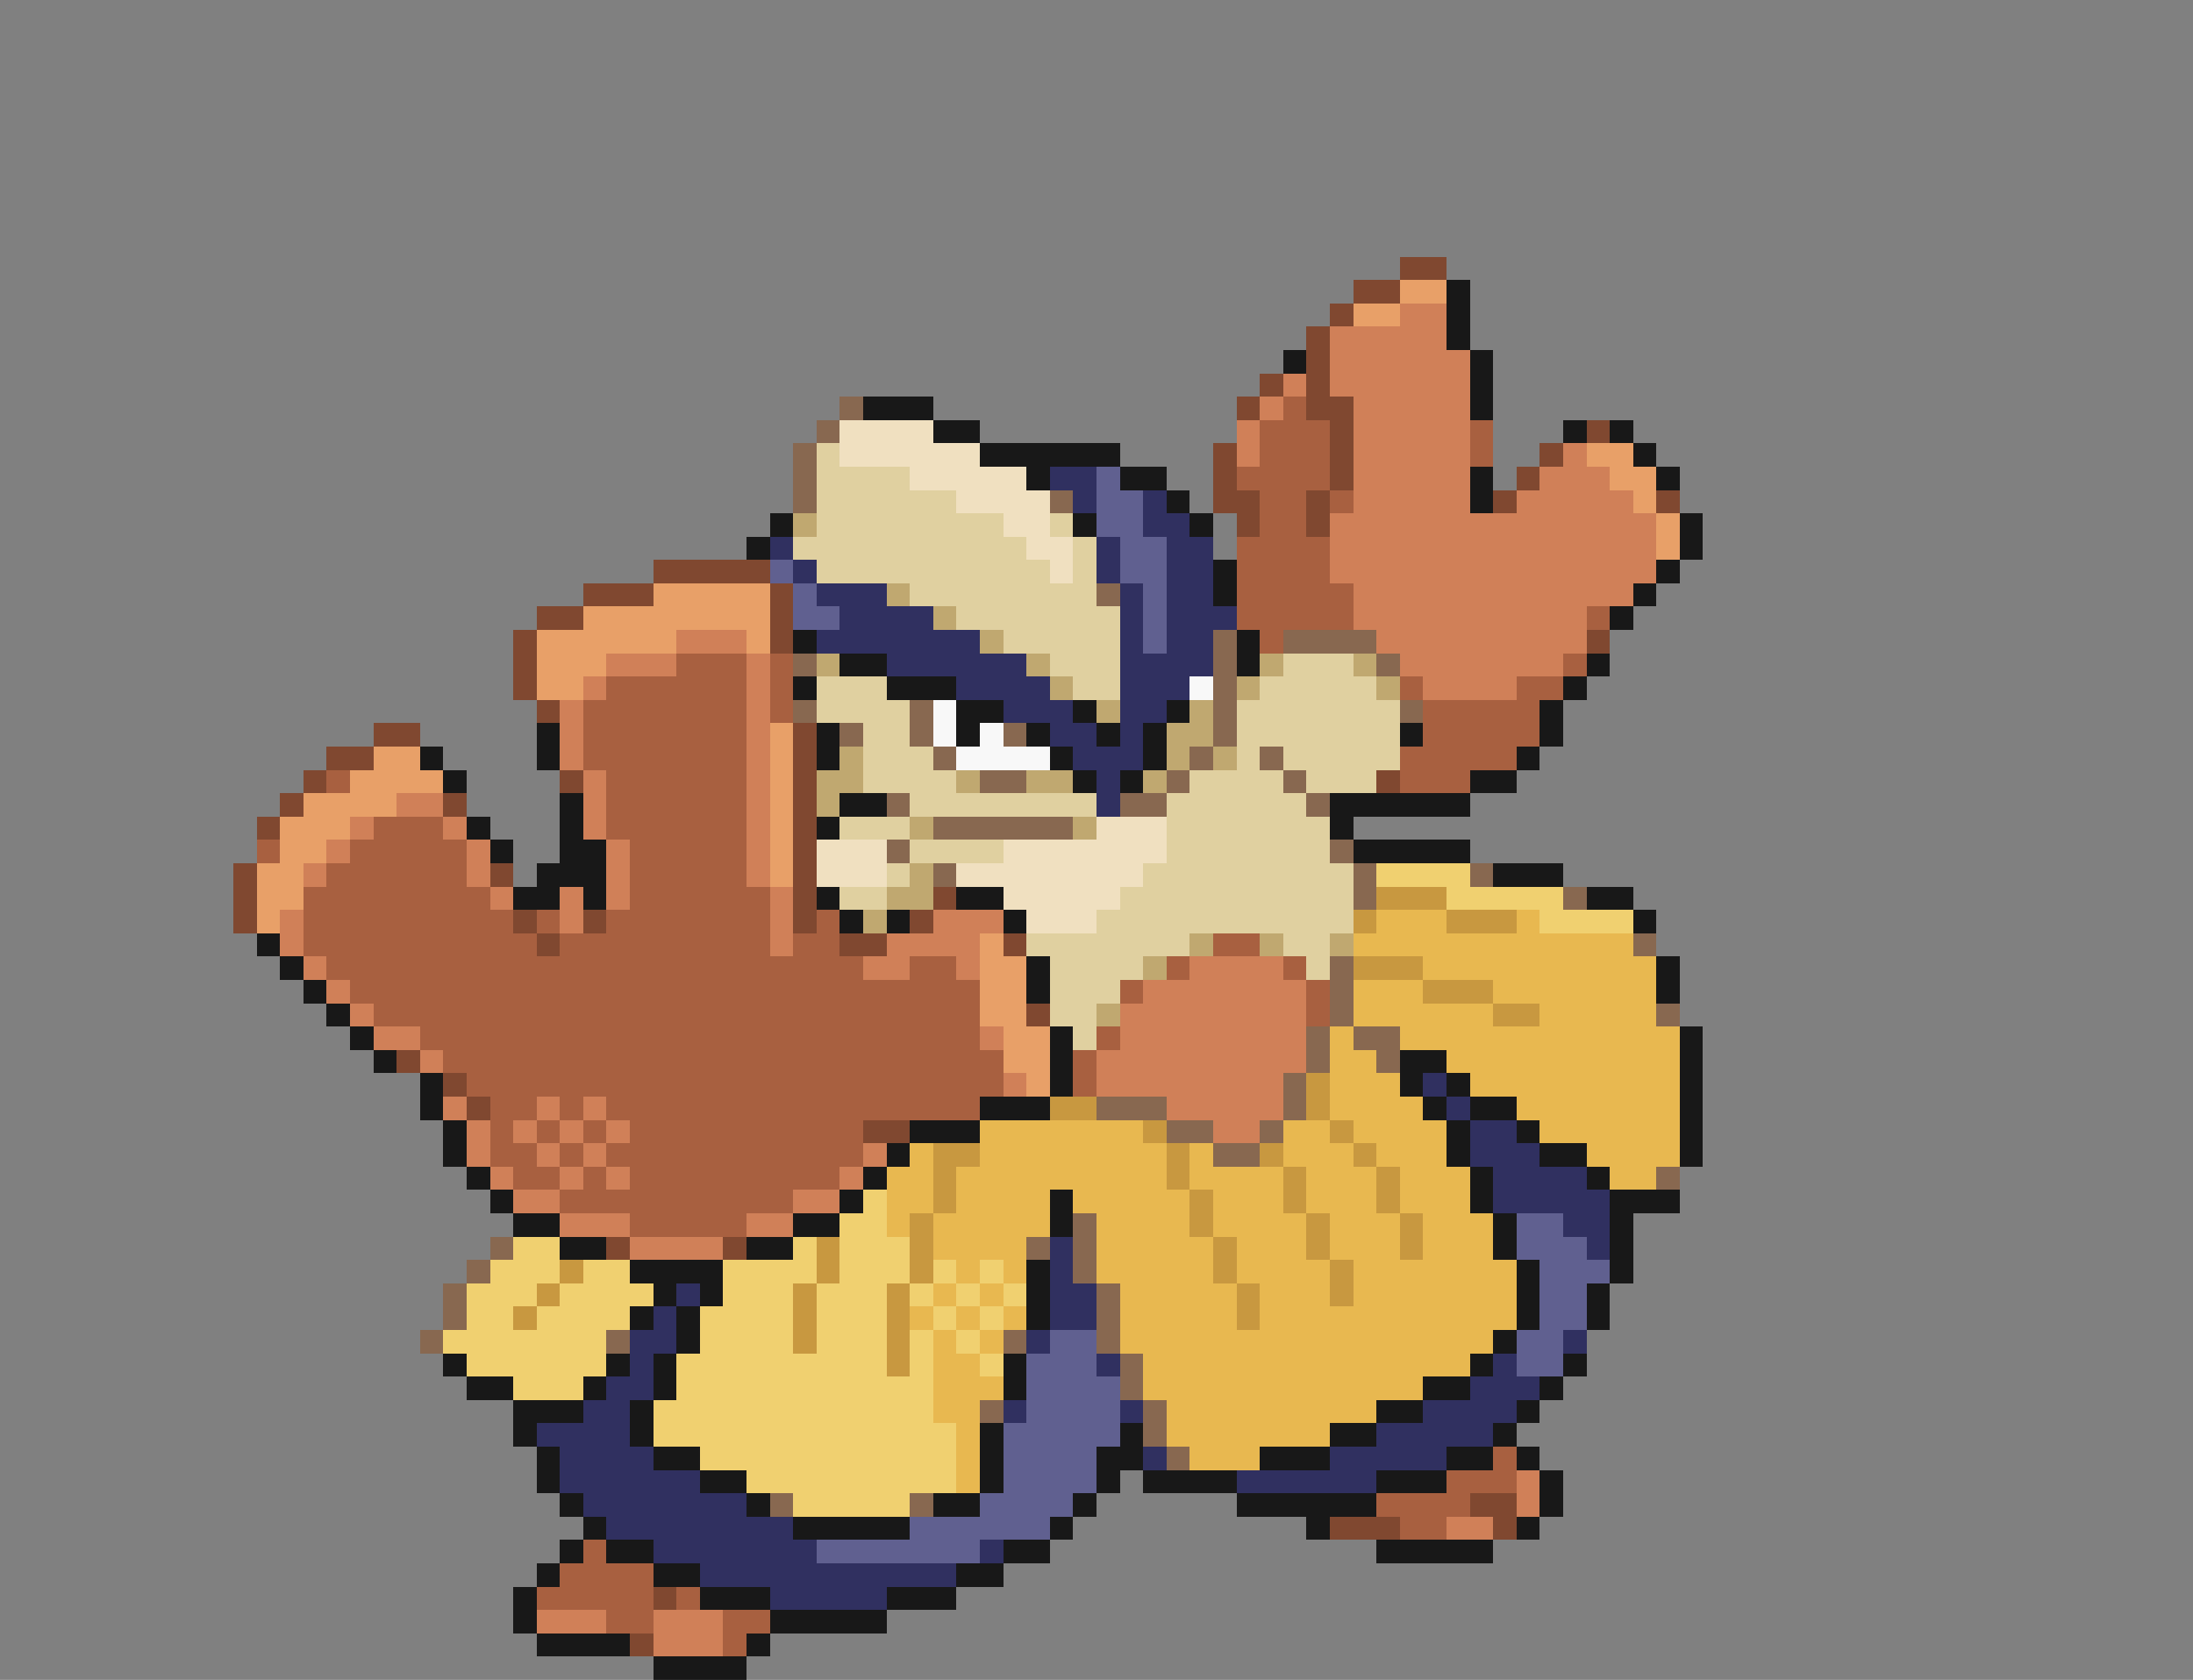 <svg xmlns="http://www.w3.org/2000/svg" viewBox="0 -0.5 94 72" shape-rendering="crispEdges">
<rect x="0" y="-0.5" width="94" height="72" fill="#808080" stroke="none"/>
<path stroke="#804830" d="M60 11h2M58 12h2M57 13h1M56 14h1M56 15h1M54 16h1M56 16h1M53 17h1M56 17h2M57 18h1M68 18h1M52 19h1M57 19h1M66 19h1M52 20h1M57 20h1M65 20h1M52 21h2M56 21h1M64 21h1M71 21h1M53 22h1M56 22h1M28 24h5M25 25h3M33 25h1M23 26h2M33 26h1M22 27h1M33 27h1M68 27h1M22 28h1M22 29h1M23 30h1M16 31h2M34 31h1M14 32h2M34 32h1M13 33h1M24 33h1M34 33h1M59 33h1M12 34h1M19 34h1M34 34h1M11 35h1M34 35h1M34 36h1M10 37h1M21 37h1M34 37h1M10 38h1M34 38h1M40 38h1M10 39h1M22 39h1M25 39h1M34 39h1M39 39h1M23 40h1M36 40h2M43 40h1M44 43h1M17 45h1M19 46h1M20 47h1M37 48h2M26 53h1M31 53h1M63 64h2M57 65h3M64 65h1M28 68h1M27 70h1" />
<path stroke="#e8a068" d="M60 12h2M58 13h2M68 19h2M69 20h2M70 21h1M71 22h1M71 23h1M28 25h5M25 26h8M23 27h6M32 27h1M23 28h3M23 29h2M33 31h1M16 32h2M33 32h1M15 33h4M33 33h1M13 34h4M33 34h1M12 35h3M33 35h1M12 36h2M33 36h1M11 37h2M33 37h1M11 38h2M11 39h1M42 40h1M42 41h2M42 42h2M42 43h2M43 44h2M43 45h2M44 46h1" />
<path stroke="#181818" d="M62 12h1M62 13h1M62 14h1M55 15h1M63 15h1M63 16h1M37 17h3M63 17h1M40 18h2M67 18h1M69 18h1M42 19h6M70 19h1M44 20h1M48 20h2M63 20h1M71 20h1M50 21h1M63 21h1M33 22h1M46 22h1M51 22h1M72 22h1M32 23h1M72 23h1M52 24h1M71 24h1M52 25h1M70 25h1M69 26h1M34 27h1M53 27h1M36 28h2M53 28h1M68 28h1M34 29h1M38 29h3M67 29h1M41 30h2M46 30h1M50 30h1M66 30h1M23 31h1M35 31h1M41 31h1M44 31h1M47 31h1M49 31h1M60 31h1M66 31h1M18 32h1M23 32h1M35 32h1M45 32h1M49 32h1M65 32h1M19 33h1M46 33h1M48 33h1M63 33h2M24 34h1M36 34h2M57 34h6M20 35h1M24 35h1M35 35h1M57 35h1M21 36h1M24 36h2M58 36h5M23 37h3M64 37h3M22 38h2M25 38h1M35 38h1M41 38h2M68 38h2M36 39h1M38 39h1M43 39h1M70 39h1M11 40h1M12 41h1M44 41h1M71 41h1M13 42h1M44 42h1M71 42h1M14 43h1M15 44h1M45 44h1M72 44h1M16 45h1M45 45h1M60 45h2M72 45h1M18 46h1M45 46h1M60 46h1M62 46h1M72 46h1M18 47h1M42 47h3M61 47h1M63 47h2M72 47h1M19 48h1M39 48h3M62 48h1M65 48h1M72 48h1M19 49h1M38 49h1M62 49h1M66 49h2M72 49h1M20 50h1M37 50h1M63 50h1M68 50h1M21 51h1M36 51h1M45 51h1M63 51h1M69 51h3M22 52h2M34 52h2M45 52h1M64 52h1M69 52h1M24 53h2M32 53h2M64 53h1M69 53h1M27 54h4M44 54h1M65 54h1M69 54h1M28 55h1M30 55h1M44 55h1M65 55h1M68 55h1M27 56h1M29 56h1M44 56h1M65 56h1M68 56h1M29 57h1M64 57h1M19 58h1M26 58h1M28 58h1M43 58h1M63 58h1M67 58h1M20 59h2M25 59h1M28 59h1M43 59h1M61 59h2M66 59h1M22 60h3M27 60h1M59 60h2M65 60h1M22 61h1M27 61h1M42 61h1M48 61h1M57 61h2M64 61h1M23 62h1M28 62h2M42 62h1M47 62h2M54 62h3M62 62h2M65 62h1M23 63h1M30 63h2M42 63h1M47 63h1M49 63h4M59 63h3M66 63h1M24 64h1M32 64h1M40 64h2M46 64h1M53 64h6M66 64h1M25 65h1M34 65h5M45 65h1M56 65h1M65 65h1M24 66h1M26 66h2M43 66h2M59 66h5M23 67h1M28 67h2M41 67h2M22 68h1M30 68h3M38 68h3M22 69h1M33 69h5M23 70h4M32 70h1M28 71h4" />
<path stroke="#d08058" d="M60 13h2M57 14h5M57 15h6M55 16h1M57 16h6M54 17h1M58 17h5M53 18h1M58 18h5M53 19h1M58 19h5M67 19h1M58 20h5M66 20h3M58 21h5M65 21h5M57 22h14M57 23h14M57 24h14M58 25h12M58 26h10M29 27h3M59 27h9M26 28h3M32 28h1M60 28h7M25 29h1M32 29h1M61 29h4M24 30h1M32 30h1M24 31h1M32 31h1M24 32h1M32 32h1M25 33h1M32 33h1M17 34h2M25 34h1M32 34h1M15 35h1M19 35h1M25 35h1M32 35h1M14 36h1M20 36h1M26 36h1M32 36h1M13 37h1M20 37h1M26 37h1M32 37h1M21 38h1M24 38h1M26 38h1M33 38h1M12 39h1M24 39h1M33 39h1M40 39h3M12 40h1M33 40h1M38 40h4M13 41h1M37 41h2M41 41h1M51 41h4M14 42h1M49 42h7M15 43h1M48 43h8M16 44h2M42 44h1M48 44h8M18 45h1M47 45h9M43 46h1M47 46h8M19 47h1M23 47h1M25 47h1M50 47h5M20 48h1M22 48h1M24 48h1M26 48h1M52 48h2M20 49h1M23 49h1M25 49h1M37 49h1M21 50h1M24 50h1M26 50h1M36 50h1M22 51h2M34 51h2M24 52h3M32 52h2M27 53h4M65 63h1M65 64h1M62 65h2M23 69h3M28 69h3M28 70h3" />
<path stroke="#886850" d="M36 17h1M35 18h1M34 19h1M34 20h1M34 21h1M45 21h1M47 25h1M52 27h1M55 27h4M34 28h1M52 28h1M59 28h1M52 29h1M34 30h1M39 30h1M52 30h1M60 30h1M36 31h1M39 31h1M43 31h1M52 31h1M40 32h1M51 32h1M54 32h1M42 33h2M50 33h1M55 33h1M38 34h1M48 34h2M56 34h1M40 35h6M38 36h1M57 36h1M40 37h1M58 37h1M63 37h1M58 38h1M67 38h1M70 40h1M57 41h1M57 42h1M57 43h1M71 43h1M56 44h1M58 44h2M56 45h1M59 45h1M55 46h1M47 47h3M55 47h1M50 48h2M54 48h1M52 49h2M71 50h1M46 52h1M21 53h1M44 53h1M46 53h1M20 54h1M46 54h1M19 55h1M47 55h1M19 56h1M47 56h1M18 57h1M26 57h1M43 57h1M47 57h1M48 58h1M48 59h1M42 60h1M49 60h1M49 61h1M50 62h1M33 64h1M39 64h1" />
<path stroke="#a86040" d="M55 17h1M54 18h3M63 18h1M54 19h3M63 19h1M53 20h4M54 21h2M57 21h1M54 22h2M53 23h4M53 24h4M53 25h5M53 26h5M68 26h1M54 27h1M29 28h3M33 28h1M67 28h1M26 29h6M33 29h1M60 29h1M65 29h2M25 30h7M33 30h1M61 30h5M25 31h7M61 31h5M25 32h7M60 32h5M14 33h1M26 33h6M60 33h3M26 34h6M16 35h3M26 35h6M11 36h1M15 36h5M27 36h5M14 37h6M27 37h5M13 38h8M27 38h6M13 39h9M23 39h1M26 39h7M35 39h1M13 40h10M24 40h9M34 40h2M52 40h2M14 41h23M39 41h2M50 41h1M55 41h1M15 42h27M48 42h1M56 42h1M16 43h26M56 43h1M18 44h24M47 44h1M19 45h24M46 45h1M20 46h23M46 46h1M21 47h2M24 47h1M26 47h16M21 48h1M23 48h1M25 48h1M27 48h10M21 49h2M24 49h1M26 49h11M22 50h2M25 50h1M27 50h9M24 51h10M27 52h5M64 62h1M62 63h3M59 64h4M60 65h2M25 66h1M24 67h4M23 68h5M29 68h1M26 69h2M31 69h2M31 70h1" />
<path stroke="#f0e0c0" d="M36 18h4M36 19h6M39 20h5M41 21h4M43 22h2M44 23h2M45 24h1M47 35h3M35 36h3M43 36h7M35 37h3M41 37h8M43 38h5M44 39h3" />
<path stroke="#e0d0a0" d="M35 19h1M35 20h4M35 21h6M35 22h8M45 22h1M34 23h10M46 23h1M35 24h10M46 24h1M39 25h8M41 26h7M43 27h5M45 28h3M55 28h3M35 29h3M46 29h2M54 29h5M35 30h4M53 30h7M37 31h2M53 31h7M37 32h3M53 32h1M55 32h5M37 33h4M51 33h4M56 33h3M39 34h8M50 34h6M36 35h3M50 35h7M39 36h4M50 36h7M38 37h1M49 37h9M36 38h2M48 38h10M47 39h11M44 40h7M55 40h2M45 41h4M56 41h1M45 42h3M45 43h2M46 44h1" />
<path stroke="#303060" d="M45 20h2M46 21h1M49 21h1M49 22h2M33 23h1M47 23h1M50 23h2M34 24h1M47 24h1M50 24h2M35 25h3M48 25h1M50 25h2M36 26h4M48 26h1M50 26h3M35 27h7M48 27h1M50 27h2M38 28h6M48 28h4M41 29h4M48 29h3M43 30h3M48 30h2M45 31h2M48 31h1M46 32h3M47 33h1M47 34h1M61 46h1M62 47h1M63 48h2M63 49h3M64 50h4M64 51h5M67 52h2M45 53h1M68 53h1M45 54h1M29 55h1M45 55h2M28 56h1M45 56h2M27 57h2M44 57h1M67 57h1M27 58h1M47 58h1M64 58h1M26 59h2M63 59h3M25 60h2M43 60h1M48 60h1M61 60h4M23 61h4M59 61h5M24 62h4M49 62h1M57 62h5M24 63h6M53 63h6M25 64h7M26 65h8M28 66h7M42 66h1M30 67h11M33 68h5" />
<path stroke="#606090" d="M47 20h1M47 21h2M47 22h2M48 23h2M33 24h1M48 24h2M34 25h1M49 25h1M34 26h2M49 26h1M49 27h1M65 52h2M65 53h3M66 54h3M66 55h2M66 56h2M45 57h2M65 57h2M44 58h3M65 58h2M44 59h4M44 60h4M43 61h5M43 62h4M43 63h4M42 64h4M39 65h6M35 66h7" />
<path stroke="#c0a870" d="M34 22h1M38 25h1M40 26h1M42 27h1M35 28h1M44 28h1M54 28h1M58 28h1M45 29h1M53 29h1M59 29h1M47 30h1M51 30h1M50 31h2M36 32h1M50 32h1M52 32h1M35 33h2M41 33h1M44 33h2M49 33h1M35 34h1M39 35h1M46 35h1M39 37h1M38 38h2M37 39h1M51 40h1M54 40h1M57 40h1M49 41h1M47 43h1" />
<path stroke="#f8f8f8" d="M51 29h1M40 30h1M40 31h1M42 31h1M41 32h4" />
<path stroke="#f0d070" d="M59 37h4M62 38h5M66 39h4M37 51h1M36 52h2M22 53h2M34 53h1M36 53h3M21 54h3M25 54h2M31 54h4M36 54h3M40 54h1M42 54h1M20 55h3M24 55h4M31 55h3M35 55h3M39 55h1M41 55h1M43 55h1M20 56h2M23 56h4M30 56h4M35 56h3M40 56h1M42 56h1M19 57h7M30 57h4M35 57h3M39 57h1M41 57h1M20 58h6M29 58h9M39 58h1M42 58h1M22 59h3M29 59h11M28 60h12M28 61h13M30 62h11M32 63h9M34 64h5" />
<path stroke="#c89840" d="M59 38h3M58 39h1M62 39h3M58 41h3M61 42h3M64 43h2M56 46h1M45 47h2M56 47h1M49 48h1M57 48h1M40 49h2M50 49h1M54 49h1M58 49h1M40 50h1M50 50h1M55 50h1M59 50h1M40 51h1M51 51h1M55 51h1M59 51h1M39 52h1M51 52h1M56 52h1M60 52h1M35 53h1M39 53h1M52 53h1M56 53h1M60 53h1M24 54h1M35 54h1M39 54h1M52 54h1M57 54h1M23 55h1M34 55h1M38 55h1M53 55h1M57 55h1M22 56h1M34 56h1M38 56h1M53 56h1M34 57h1M38 57h1M38 58h1" />
<path stroke="#e8b850" d="M59 39h3M65 39h1M58 40h12M61 41h10M58 42h3M64 42h7M58 43h6M66 43h5M57 44h1M60 44h12M57 45h2M62 45h10M57 46h3M63 46h9M57 47h4M65 47h7M42 48h7M55 48h2M58 48h4M66 48h6M39 49h1M42 49h8M51 49h1M55 49h3M59 49h3M68 49h4M38 50h2M41 50h9M51 50h4M56 50h3M60 50h3M69 50h2M38 51h2M41 51h4M46 51h5M52 51h3M56 51h3M60 51h3M38 52h1M40 52h5M47 52h4M52 52h4M57 52h3M61 52h3M40 53h4M47 53h5M53 53h3M57 53h3M61 53h3M41 54h1M43 54h1M47 54h5M53 54h4M58 54h7M40 55h1M42 55h1M48 55h5M54 55h3M58 55h7M39 56h1M41 56h1M43 56h1M48 56h5M54 56h11M40 57h1M42 57h1M48 57h16M40 58h2M49 58h14M40 59h3M49 59h12M40 60h2M50 60h9M41 61h1M50 61h7M41 62h1M51 62h3M41 63h1" />
</svg>